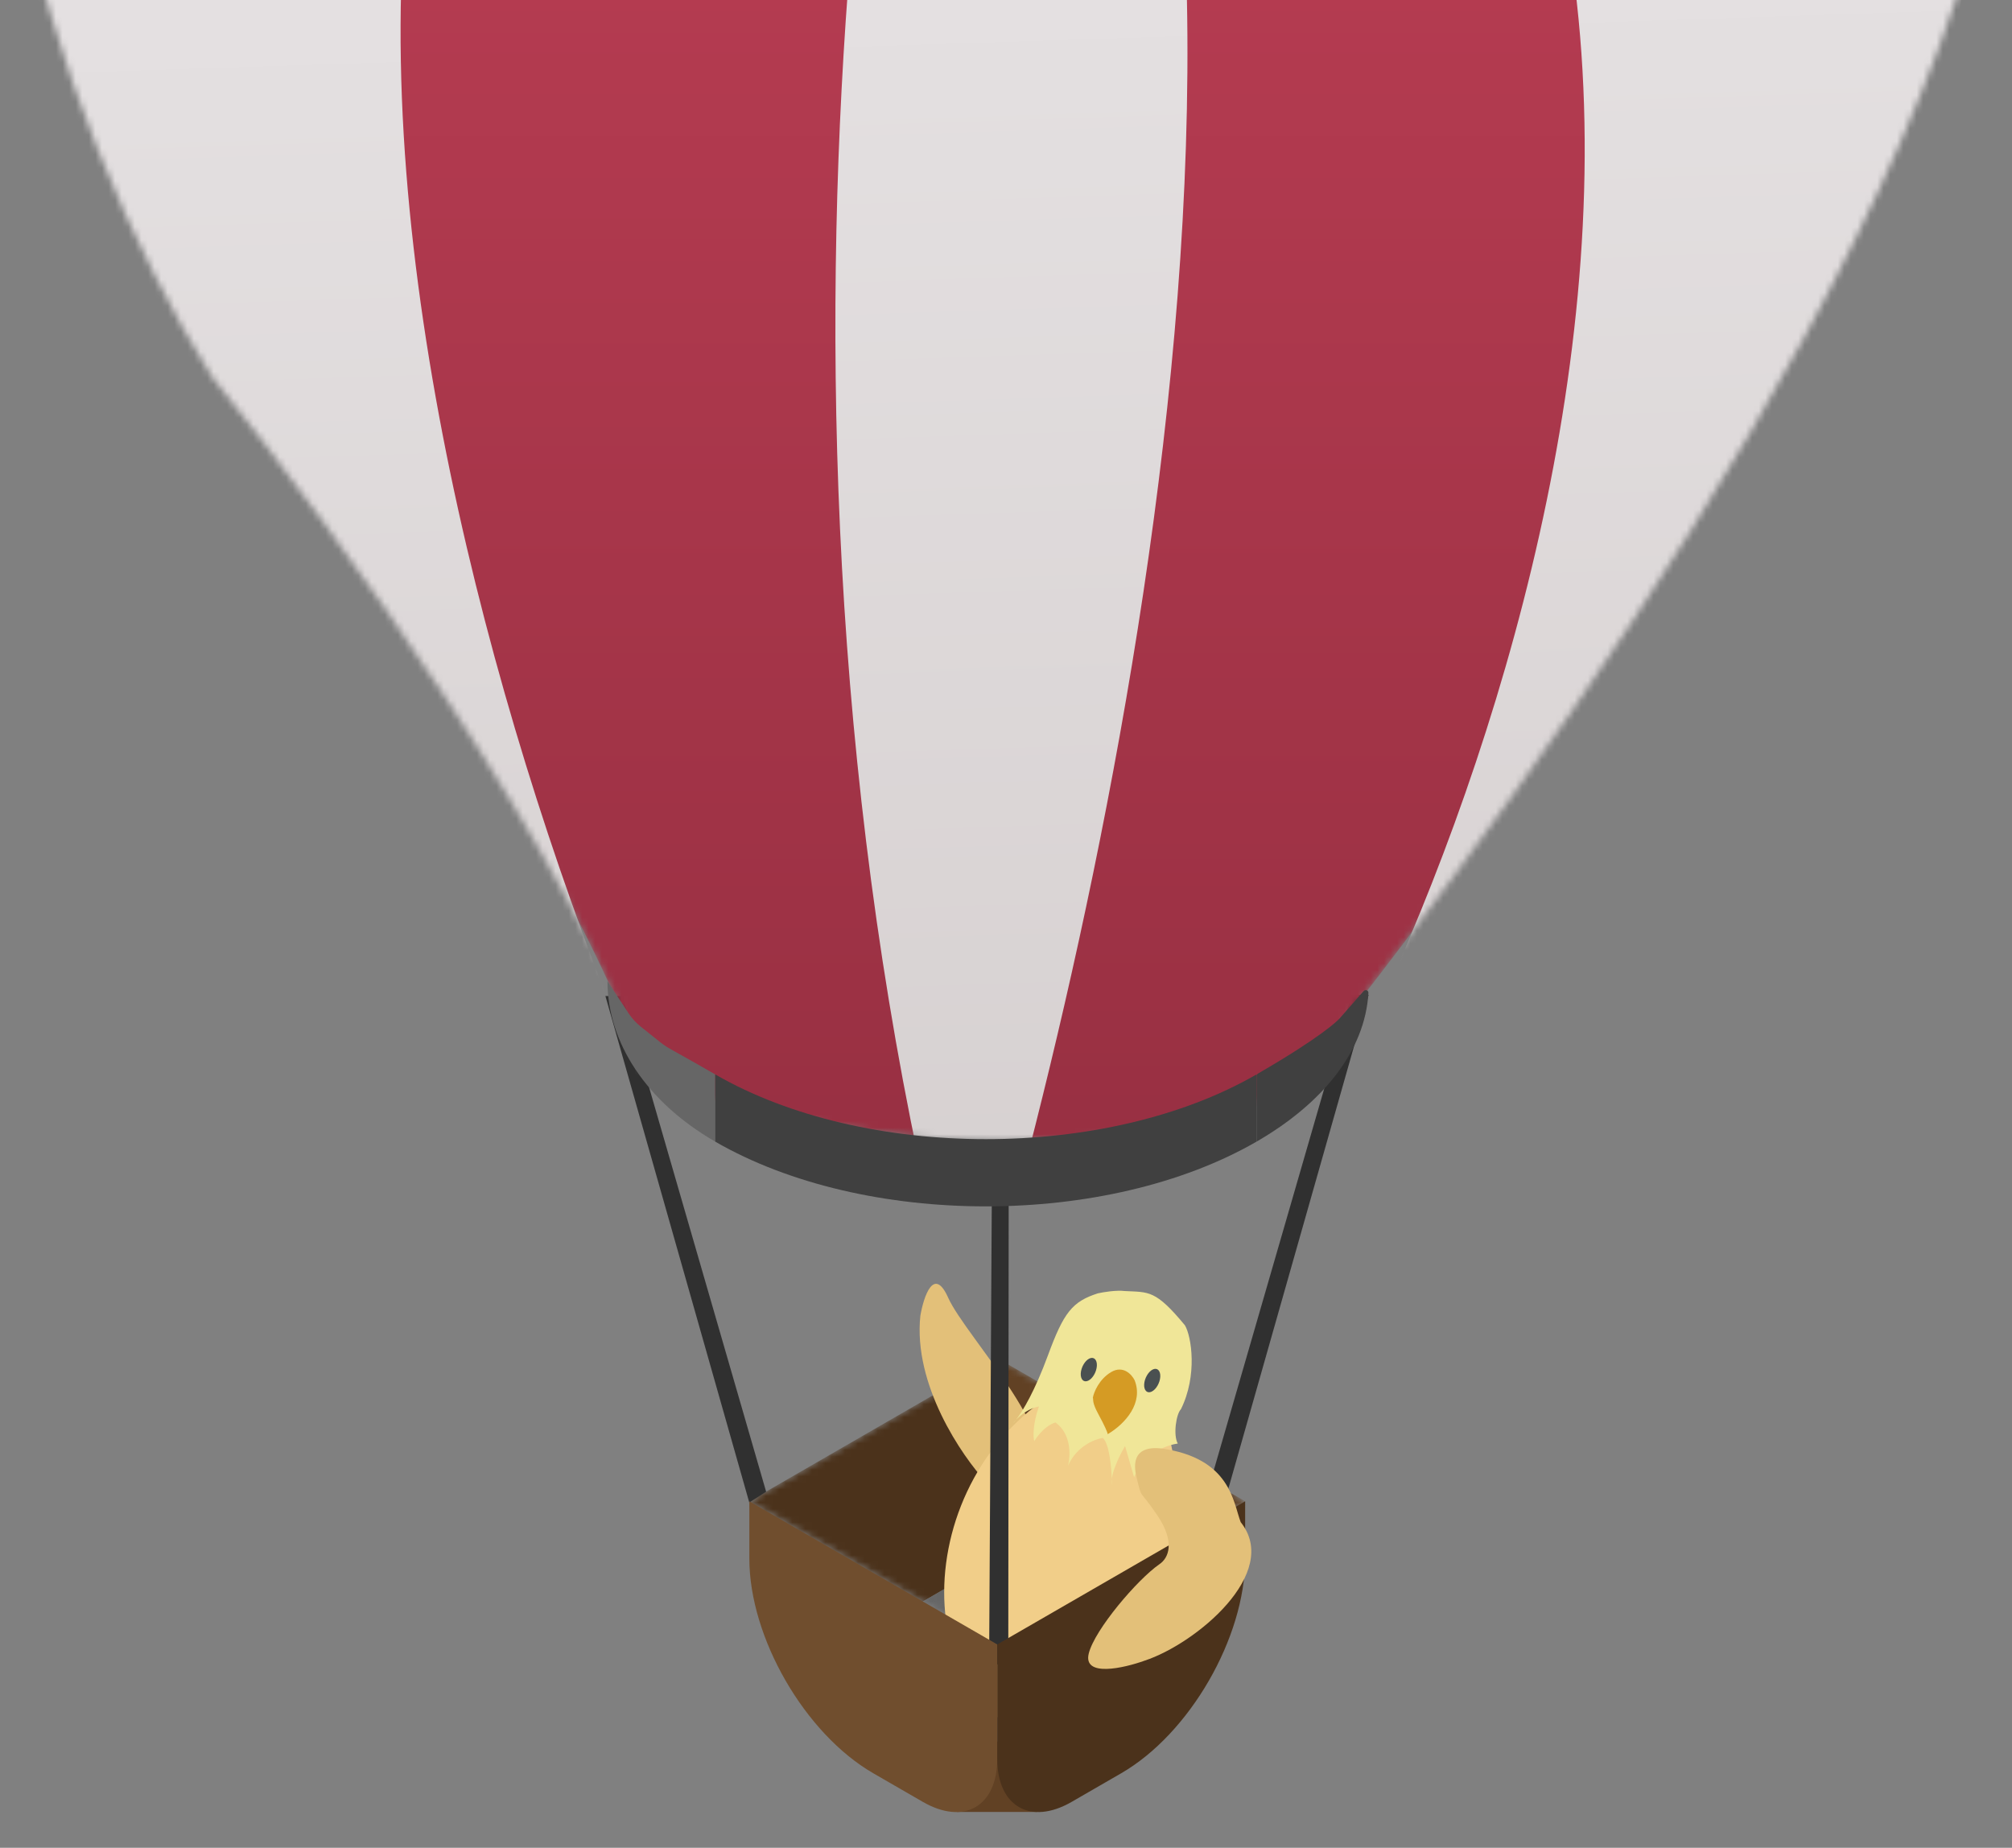 <svg width="306" height="281" viewBox="0 0 306 281" fill="none" xmlns="http://www.w3.org/2000/svg">
<rect x="0" y="0" width="306" height="281" fill="#808080" stroke="none"/>
<mask id="mask0_1363_1660" style="mask-type:alpha" maskUnits="userSpaceOnUse" x="113" y="206" width="77" height="45">
<rect width="43.535" height="43.535" transform="matrix(0.866 0.5 -0.866 0.5 151.668 206.54)" fill="#D9D9D9"/>
</mask>
<g mask="url(#mask0_1363_1660)">
<rect width="43.535" height="30.474" transform="matrix(0.866 0.5 0 1 151.668 206.54)" fill="#614124"/>
<rect width="43.535" height="30.474" transform="matrix(0.866 -0.5 0 1 113.966 228.307)" fill="#4B321B"/>
<rect width="43.535" height="43.535" transform="matrix(0.866 0.5 -0.866 0.5 151.668 237.014)" fill="#666666"/>
</g>
<path d="M150.045 225.471C152.61 228.682 155.414 226.589 156.496 225.14C163.293 220.097 146.915 203.421 144.205 197.345C142.036 192.483 140.482 197.144 139.976 200.082C138.86 210.536 146.224 221.364 150.045 225.471Z" fill="#E3C079"/>
<path d="M165.931 264.721C187.036 262.652 180.101 235.298 178.923 226.938C178.851 217.153 174.465 200.832 157.497 213.818C136.287 230.051 139.55 267.306 165.931 264.721Z" fill="#F1CE89"/>
<path d="M180.214 201.544C175.716 196.106 174.725 196.527 171.082 196.333C169.742 196.17 167.778 196.5 166.964 196.685C163.066 197.935 161.771 199.607 159.382 206.104C157.39 211.519 155.558 214.579 154.55 215.878C154.38 216.054 154.213 216.245 154.05 216.451C154.18 216.327 154.349 216.138 154.55 215.878C155.881 214.497 157.371 213.978 158.011 213.892C157.046 216.59 157.129 218.537 157.291 219.173C158.496 217.211 159.951 216.453 160.528 216.32C162.974 218.083 162.817 221.434 162.432 222.889C163.751 219.927 166.51 218.841 167.726 218.668C168.723 219.548 169.025 223.173 169.088 224.888C169.061 225.095 169.05 225.291 169.059 225.47C169.091 226.116 169.118 225.735 169.088 224.888C169.296 223.286 170.474 220.97 171.107 219.905L172.481 224.646C173.833 221.056 177.475 219.739 179.127 219.528C178.395 218.209 178.894 215.004 179.601 214.31C182.147 209.176 181.215 203.233 180.214 201.544Z" fill="#F0E698"/>
<ellipse cx="1.353" cy="1.687" rx="1.353" ry="1.687" transform="matrix(-0.905 0.426 -0.054 0.999 166.911 206.017)" fill="#4A5051"/>
<ellipse cx="1.353" cy="1.687" rx="1.353" ry="1.687" transform="matrix(-0.905 0.426 -0.054 0.999 176.553 207.683)" fill="#4A5051"/>
<path d="M168.985 208.658C170.808 207.577 172.122 209.019 172.551 209.875C173.939 213.308 171.195 216.484 168.474 218.094C168.431 217.805 168.024 216.855 167.032 215.023C166.067 213.24 166.324 212.949 166.211 212.531C166.376 211.691 167.162 209.739 168.985 208.658Z" fill="#D59B24"/>
<path d="M205.527 151.29L183.706 226.678L186.272 228.307L208.152 151.29H205.527Z" fill="#303030"/>
<path d="M94.7 151.466L116.521 226.855L113.954 228.483L92.074 151.466H94.7Z" fill="#303030"/>
<path d="M153.413 174.157L153.347 252.639L150.428 253.488L150.892 173.424L153.413 174.157Z" fill="#303030"/>
<path d="M157.711 275.543H145.483L150.122 264.528L156.13 265.714L157.711 275.543Z" fill="#614124"/>
<path d="M113.966 228.307L151.668 250.075V267.488C151.668 274.701 146.604 277.625 140.357 274.019L132.817 269.665C122.406 263.654 113.966 249.036 113.966 237.014V228.307Z" fill="#704E2E"/>
<path d="M151.669 250.074L189.371 228.307V237.014C189.371 249.036 180.931 263.654 170.52 269.665L162.98 274.019C156.733 277.625 151.669 274.701 151.669 267.488V250.074Z" fill="#4B321B"/>
<path d="M176.064 230.517C173.141 226.158 173.747 228.297 172.863 224.697C171.775 220.272 174.758 220.068 176.623 220.267C187.187 221.739 187.543 228.481 188.696 231.479C194.872 239.201 181.85 249.993 174.087 252.538C170.882 253.692 164.693 255.093 165.583 251.462C166.473 247.832 172.984 240.197 176.318 237.885C177.77 236.922 178.727 234.49 176.064 230.517Z" fill="#E3C079"/>
<mask id="mask1_1363_1660" style="mask-type:alpha" maskUnits="userSpaceOnUse" x="0" y="-160" width="306" height="334">
<path d="M303.959 -59.152C317.441 1.786 244.293 103.798 205.879 153.321C204.983 154.477 204.227 155.682 203.573 156.99C201.423 161.29 197.966 164.864 193.486 166.611C158.732 180.158 116.098 170.581 98.162 163.616C87.803 131.158 50.948 80.447 32.206 57.274C8.999 20.281 -19.664 -58.25 18.92 -106.435C64.442 -163.287 120.631 -159.964 155.864 -159.964C191.096 -159.964 281.656 -159.964 303.959 -59.152Z" fill="#E1657B"/>
</mask>
<g mask="url(#mask1_1363_1660)">
<path d="M303.959 -59.152C317.361 1.425 245.158 102.589 206.567 152.434C205.213 154.182 204.059 156.019 203.07 157.996C201.213 161.71 200.063 165.738 199.678 169.872L198.732 180.028L195.056 188.394L174.272 199.363C151.791 203.473 105.547 203.891 100.418 172.688C95.289 141.485 52.806 82.744 32.206 57.274C8.999 20.281 -19.664 -58.25 18.92 -106.435C64.442 -163.287 120.631 -159.964 155.864 -159.964C191.096 -159.964 281.656 -159.964 303.959 -59.152Z" fill="url(#paint0_linear_1363_1660)"/>
<path d="M219.467 -176.144C183.091 -168.159 161.428 -137.698 155.144 -123.465C219.467 -149.194 282.866 -131.968 306.525 -120.138L219.467 -176.144Z" fill="url(#paint1_linear_1363_1660)"/>
<path d="M295.99 10.172C326.917 -109.547 202.04 -123.986 155.144 -120.138V-116.249C285.534 -57.367 238.981 101.648 199.406 173.796C249.203 173.487 261.61 143.254 295.99 10.172Z" fill="url(#paint2_linear_1363_1660)"/>
<path d="M74.972 -178.786C126.932 -164.237 145.887 -135.843 148.87 -123.465C129.934 -139.482 59 -155.088 25.899 -160.889L74.972 -178.786Z" fill="url(#paint3_linear_1363_1660)"/>
<path d="M14.853 39.007C-36.717 -113.836 96.226 -127.9 148.87 -120.138V-116.249C16.78 -95.071 62.236 85.939 101.476 173.796L14.853 39.007Z" fill="url(#paint4_linear_1363_1660)"/>
<path d="M145.528 200.976C111.484 70.907 131.702 -63.632 148.87 -113.836C207.989 -39.108 170.352 129.394 148.89 202.658C142.759 204.237 149.127 201.635 145.528 200.976Z" fill="url(#paint5_linear_1363_1660)"/>
</g>
<path d="M95.59 154.086C96.117 154.888 96.776 155.599 97.531 156.192C102.899 160.409 98.876 157.674 108.78 163.391V173.613C98.246 167.531 92.391 158.495 92.391 149.214L95.59 154.086Z" fill="#666666"/>
<path d="M108.779 163.391C131.512 176.516 168.369 176.516 191.102 163.391V173.613C168.369 186.738 131.512 186.738 108.779 173.613V163.391Z" fill="#404040"/>
<path d="M203.754 154.856C203.728 154.885 203.704 154.913 203.677 154.941C203.358 155.28 200.884 157.728 191.324 163.263C191.19 163.341 191.103 163.487 191.103 163.643V173.613C201.198 167.784 207.602 159.825 208.118 151.003C208.142 150.602 207.655 150.414 207.39 150.716L203.754 154.856Z" fill="#404040"/>
<defs>
<linearGradient id="paint0_linear_1363_1660" x1="152.798" y1="-160" x2="152.798" y2="201.335" gradientUnits="userSpaceOnUse">
<stop stop-color="#CD455D"/>
<stop offset="1" stop-color="#942E40"/>
</linearGradient>
<linearGradient id="paint1_linear_1363_1660" x1="141.874" y1="-190.142" x2="154.854" y2="203.159" gradientUnits="userSpaceOnUse">
<stop stop-color="#F2F0F2"/>
<stop offset="1" stop-color="#D5CFCF"/>
</linearGradient>
<linearGradient id="paint2_linear_1363_1660" x1="141.874" y1="-190.142" x2="154.854" y2="203.159" gradientUnits="userSpaceOnUse">
<stop stop-color="#F2F0F2"/>
<stop offset="1" stop-color="#D5CFCF"/>
</linearGradient>
<linearGradient id="paint3_linear_1363_1660" x1="141.874" y1="-190.142" x2="154.854" y2="203.159" gradientUnits="userSpaceOnUse">
<stop stop-color="#F2F0F2"/>
<stop offset="1" stop-color="#D5CFCF"/>
</linearGradient>
<linearGradient id="paint4_linear_1363_1660" x1="141.874" y1="-190.142" x2="154.854" y2="203.159" gradientUnits="userSpaceOnUse">
<stop stop-color="#F2F0F2"/>
<stop offset="1" stop-color="#D5CFCF"/>
</linearGradient>
<linearGradient id="paint5_linear_1363_1660" x1="141.874" y1="-190.142" x2="154.854" y2="203.159" gradientUnits="userSpaceOnUse">
<stop stop-color="#F2F0F2"/>
<stop offset="1" stop-color="#D5CFCF"/>
</linearGradient>
</defs>
</svg>

